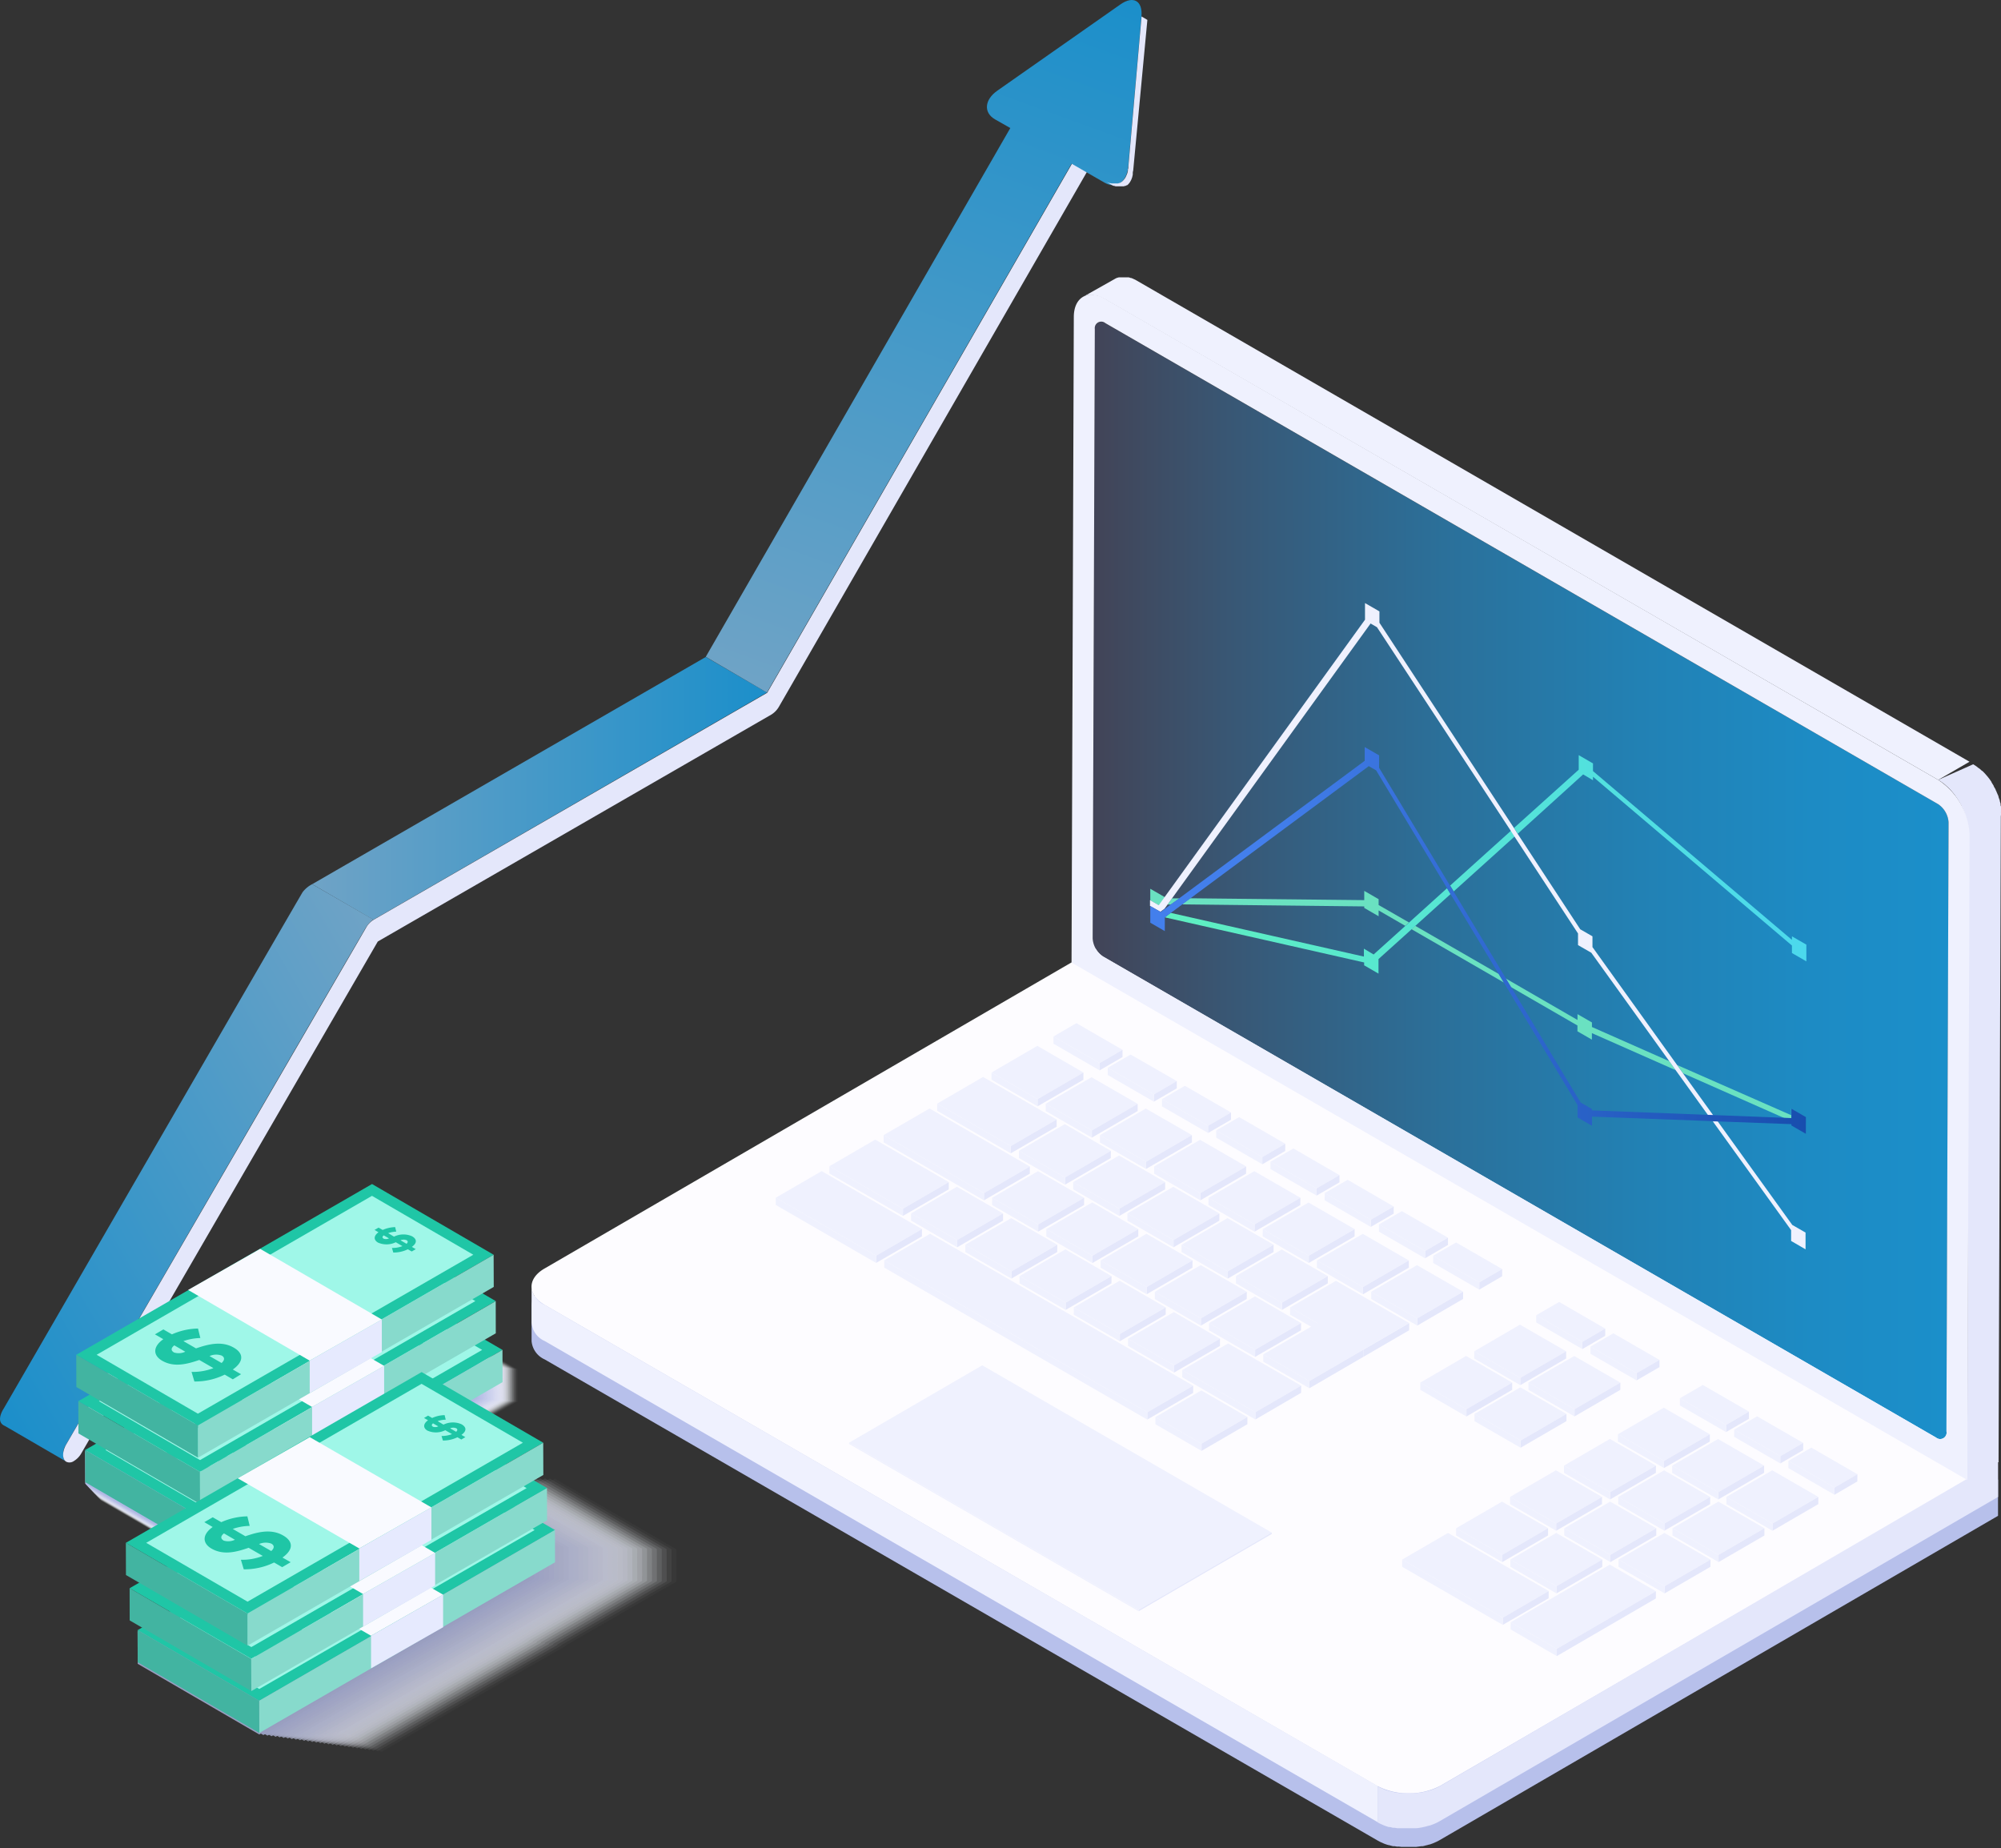 <svg xmlns="http://www.w3.org/2000/svg" xmlns:xlink="http://www.w3.org/1999/xlink" viewBox="0 0 343.79 317.54"><rect x="0" y="0" width="343.79" height="317.54" fill="#333333" stroke="none"/><defs><style>.cls-1{fill:none;}.cls-2{isolation:isolate;}.cls-3{mix-blend-mode:multiply;}.cls-4{fill:#b7c0eb;}.cls-5{fill:#eff1fe;}.cls-6{fill:#fdfcff;}.cls-7{fill:#e4e7fb;}.cls-8{fill:url(#linear-gradient);}.cls-9{fill:#6ae1c1;}.cls-10{fill:url(#linear-gradient-2);}.cls-11{fill:url(#linear-gradient-3);}.cls-12{clip-path:url(#clip-path);}.cls-13{fill:#ccc;}.cls-14{fill:#c7c7c7;}.cls-15{fill:#c2c2c2;}.cls-16{fill:#bdbdbd;}.cls-17{fill:#b8b8b8;}.cls-18{fill:#b3b3b3;}.cls-19{fill:#adadad;}.cls-20{fill:#a8a8a8;}.cls-21{fill:#a3a3a3;}.cls-22{clip-path:url(#clip-path-2);}.cls-23{fill:url(#linear-gradient-4);}.cls-24{fill:url(#linear-gradient-5);}.cls-25{fill:gray;}.cls-26{fill:url(#linear-gradient-6);}.cls-27{fill:#fff;opacity:0;}.cls-28{fill:#fcfdfe;opacity:0.03;}.cls-29{fill:#fafafd;opacity:0.06;}.cls-30{fill:#f7f8fc;opacity:0.1;}.cls-31{fill:#f5f6fc;opacity:0.13;}.cls-32{fill:#f2f4fb;opacity:0.16;}.cls-33{fill:#f0f1fa;opacity:0.19;}.cls-34{fill:#edeff9;opacity:0.23;}.cls-35{fill:#ebedf8;opacity:0.26;}.cls-36{fill:#e8eaf7;opacity:0.29;}.cls-37{fill:#e6e8f6;opacity:0.32;}.cls-38{fill:#e3e6f5;opacity:0.35;}.cls-39{fill:#e1e4f5;opacity:0.39;}.cls-40{fill:#dee1f4;opacity:0.42;}.cls-41{fill:#dcdff3;opacity:0.45;}.cls-42{fill:#d9ddf2;opacity:0.48;}.cls-43{fill:#d7daf1;opacity:0.52;}.cls-44{fill:#d4d8f0;opacity:0.55;}.cls-45{fill:#d2d6ef;opacity:0.58;}.cls-46{fill:#cfd3ee;opacity:0.61;}.cls-47{fill:#cdd1ee;opacity:0.65;}.cls-48{fill:#cacfed;opacity:0.68;}.cls-49{fill:#c8cdec;opacity:0.71;}.cls-50{fill:#c5caeb;opacity:0.74;}.cls-51{fill:#c3c8ea;opacity:0.77;}.cls-52{fill:#c0c6e9;opacity:0.81;}.cls-53{fill:#bec3e8;opacity:0.84;}.cls-54{fill:#bbc1e7;opacity:0.87;}.cls-55{fill:#b9bfe7;opacity:0.9;}.cls-56{fill:#b6bde6;opacity:0.94;}.cls-57{fill:#b4bae5;opacity:0.97;}.cls-58{fill:#b1b8e4;}.cls-59{fill:#1fc6a6;}.cls-60{fill:#9ff7e8;}.cls-61{fill:#87dacc;}.cls-62{fill:#42b4a1;}.cls-63{fill:#f9faff;}.cls-64{fill:#e6eafe;}.cls-65{opacity:0.8;}</style><linearGradient id="linear-gradient" x1="187.73" y1="151.27" x2="334.81" y2="151.27" gradientUnits="userSpaceOnUse"><stop offset="0" stop-color="#424457"/><stop offset="0.17" stop-color="#385876"/><stop offset="0.41" stop-color="#2b709a"/><stop offset="0.64" stop-color="#2281b4"/><stop offset="0.84" stop-color="#1d8bc4"/><stop offset="1" stop-color="#1b8fca"/></linearGradient><linearGradient id="linear-gradient-2" x1="200.13" y1="148.52" x2="310.35" y2="148.52" gradientUnits="userSpaceOnUse"><stop offset="0" stop-color="#5fefc0"/><stop offset="0.13" stop-color="#5cecc6"/><stop offset="1" stop-color="#4cd9ed"/></linearGradient><linearGradient id="linear-gradient-3" x1="197.62" y1="161.58" x2="310.27" y2="161.58" gradientUnits="userSpaceOnUse"><stop offset="0.17" stop-color="#437fec"/><stop offset="0.47" stop-color="#336cd5"/><stop offset="1" stop-color="#184eae"/></linearGradient><clipPath id="clip-path"><path class="cls-1" d="M185.83,26l-10.52-6.11a1.32,1.32,0,0,1,1.31-.13l10.51,6.11A1.32,1.32,0,0,0,185.83,26Z"/></clipPath><clipPath id="clip-path-2"><path class="cls-1" d="M184.52,27.41,174,21.3a3.84,3.84,0,0,1,1.31-1.39L185.83,26A3.76,3.76,0,0,0,184.52,27.41Z"/></clipPath><linearGradient id="linear-gradient-4" x1="53.64" y1="135.45" x2="131.77" y2="135.45" gradientUnits="userSpaceOnUse"><stop offset="0" stop-color="#6fa3c6"/><stop offset="0.99" stop-color="#1c8fca"/><stop offset="1" stop-color="#1b8fca"/></linearGradient><linearGradient id="linear-gradient-5" x1="75.08" y1="176.95" x2="-10.36" y2="226.28" xlink:href="#linear-gradient-4"/><linearGradient id="linear-gradient-6" x1="184.72" y1="-3.65" x2="139.11" y2="121.66" gradientUnits="userSpaceOnUse"><stop offset="0" stop-color="#1b8fca"/><stop offset="0.99" stop-color="#6ea3c6"/><stop offset="1" stop-color="#6fa3c6"/></linearGradient></defs><g class="cls-2"><g id="Layer_2" data-name="Layer 2"><g id="Layer_3" data-name="Layer 3"><path class="cls-4" d="M189.49,165.41,93.54,221.12a3.8,3.8,0,0,0-2.21,3.12h0v0q0,3.09,0,6.18a3.8,3.8,0,0,0,2.24,3.15l143.1,82.66.56.3.18.07.35.16h0a7.69,7.69,0,0,0,.81.27l.07,0,.18.05.49.13.12,0a1.25,1.25,0,0,0,.19,0,3.06,3.06,0,0,0,.4.07.51.51,0,0,0,.17,0l.18,0,.38.05.19,0h.16l.41,0h1.09l.53,0a.68.68,0,0,0,.2,0h0l.89-.12h0l.23,0a4,4,0,0,0,.44-.11l.3-.07.39-.11.08,0,.15-.06c.2-.07.4-.14.58-.22l.22-.1a6,6,0,0,0,.72-.36l95.95-55.73,0-6.21Z"/><path class="cls-5" d="M93.57,224.2a3.82,3.82,0,0,1-2.24-3.15q0,3.1,0,6.21a3.78,3.78,0,0,0,2.24,3.15l143.1,82.66,0-6.21Z"/><path class="cls-6" d="M189.49,162.23l153.92,88.91-96,55.72a11.91,11.91,0,0,1-10.78,0L93.57,224.2c-3-1.72-3-4.53,0-6.25Z"/><path class="cls-7" d="M247.46,306.86c-.23.13-.47.24-.71.36l-.22.09c-.19.08-.39.16-.6.23l-.21.07-.41.12-.29.08-.42.09-.29.06-.87.12a1.23,1.23,0,0,0-.27,0l-.52,0h-1.11l-.38,0-.36,0-.37,0-.35-.05a2.93,2.93,0,0,1-.41-.07l-.31-.06a3.59,3.59,0,0,1-.47-.12l-.27-.07a7,7,0,0,1-.81-.27l-.39-.17-.19-.08a4.77,4.77,0,0,1-.55-.29l0,6.21c.18.11.37.2.56.3l.18.07.35.16h0c.26.11.54.19.81.28l.07,0,.18,0,.49.13a.27.27,0,0,1,.12,0,1.25,1.25,0,0,1,.19,0l.4.07.17,0,.18,0,.38,0,.19,0h.16l.41,0h1.09l.53,0a.68.68,0,0,0,.2,0h0c.3,0,.59-.08.89-.12h0l.23-.05.44-.1a1.71,1.71,0,0,0,.3-.09,2.79,2.79,0,0,0,.39-.1l.08,0,.15-.06c.2-.07.4-.14.58-.22l.22-.09c.25-.12.49-.23.72-.37l95.95-55.72,0-6.21Z"/><g class="cls-2"><polygon class="cls-5" points="192.86 180.38 188.93 182.66 181 178.09 184.94 175.8 192.86 180.38"/><polygon class="cls-7" points="192.86 180.38 192.86 181.62 188.92 183.91 188.93 182.66 192.86 180.38"/><polygon class="cls-5" points="188.93 182.66 188.92 183.91 181 179.33 181 178.09 188.93 182.66"/></g><g class="cls-2"><polygon class="cls-5" points="186.14 184.28 178.27 188.85 170.35 184.28 178.23 179.7 186.14 184.28"/><polygon class="cls-7" points="186.14 184.28 186.14 185.52 178.26 190.09 178.27 188.85 186.14 184.28"/><polygon class="cls-5" points="178.27 188.85 178.26 190.09 170.35 185.52 170.35 184.28 178.27 188.85"/></g><g class="cls-2"><polygon class="cls-5" points="202.18 185.75 198.25 188.04 190.32 183.47 194.25 181.19 202.18 185.75"/><polygon class="cls-7" points="202.18 185.75 202.18 187 198.24 189.29 198.25 188.04 202.18 185.75"/><polygon class="cls-5" points="198.25 188.04 198.24 189.29 190.32 184.71 190.32 183.47 198.25 188.04"/></g><g class="cls-2"><polygon class="cls-5" points="195.46 189.66 187.59 194.24 179.67 189.65 187.54 185.09 195.46 189.66"/><polygon class="cls-7" points="195.46 189.66 195.46 190.9 187.59 195.47 187.59 194.24 195.46 189.66"/><polygon class="cls-5" points="187.59 194.24 187.59 195.47 179.66 190.9 179.67 189.65 187.59 194.24"/></g><g class="cls-2"><polygon class="cls-5" points="211.5 191.14 207.56 193.43 199.64 188.86 203.57 186.56 211.5 191.14"/><polygon class="cls-7" points="211.5 191.14 211.5 192.39 207.56 194.67 207.56 193.43 211.5 191.14"/><polygon class="cls-5" points="207.56 193.43 207.56 194.67 199.64 190.1 199.64 188.86 207.56 193.43"/></g><g class="cls-2"><polygon class="cls-5" points="204.78 195.03 196.91 199.61 188.98 195.04 196.86 190.47 204.78 195.03"/><polygon class="cls-7" points="204.78 195.03 204.78 196.29 196.9 200.85 196.91 199.61 204.78 195.03"/><polygon class="cls-5" points="196.91 199.61 196.9 200.85 188.98 196.29 188.98 195.04 196.91 199.61"/></g><g class="cls-2"><polygon class="cls-5" points="220.82 196.52 216.88 198.81 208.96 194.23 212.89 191.94 220.82 196.52"/><polygon class="cls-7" points="220.82 196.52 220.81 197.76 216.88 200.05 216.88 198.81 220.82 196.52"/><polygon class="cls-5" points="216.88 198.81 216.88 200.05 208.95 195.47 208.96 194.23 216.88 198.81"/></g><g class="cls-2"><polygon class="cls-5" points="214.1 200.42 206.23 205 198.3 200.42 206.18 195.84 214.1 200.42"/><polygon class="cls-7" points="214.1 200.42 214.09 201.66 206.23 206.24 206.23 205 214.1 200.42"/><polygon class="cls-5" points="206.23 205 206.23 206.24 198.3 201.66 198.3 200.42 206.23 205"/></g><g class="cls-2"><polygon class="cls-5" points="230.13 201.91 226.2 204.19 218.28 199.61 222.22 197.33 230.13 201.91"/><polygon class="cls-7" points="230.13 201.91 230.13 203.15 226.2 205.43 226.2 204.19 230.13 201.91"/><polygon class="cls-5" points="226.2 204.19 226.2 205.43 218.28 200.87 218.28 199.61 226.2 204.19"/></g><g class="cls-2"><polygon class="cls-5" points="223.42 205.8 215.55 210.38 207.63 205.81 215.5 201.23 223.42 205.8"/><polygon class="cls-7" points="223.42 205.8 223.41 207.05 215.53 211.63 215.55 210.38 223.42 205.8"/><polygon class="cls-5" points="215.55 210.38 215.53 211.63 207.62 207.04 207.63 205.81 215.55 210.38"/></g><g class="cls-2"><polygon class="cls-5" points="239.45 207.3 235.52 209.57 227.6 205 231.53 202.71 239.45 207.3"/><polygon class="cls-7" points="239.45 207.3 239.45 208.53 235.51 210.81 235.52 209.57 239.45 207.3"/><polygon class="cls-5" points="235.52 209.57 235.51 210.81 227.59 206.23 227.6 205 235.52 209.57"/></g><g class="cls-2"><polygon class="cls-5" points="232.74 211.19 224.86 215.76 216.95 211.19 224.81 206.62 232.74 211.19"/><polygon class="cls-7" points="232.74 211.19 232.73 212.44 224.86 217 224.86 215.76 232.74 211.19"/><polygon class="cls-5" points="224.86 215.76 224.86 217 216.94 212.44 216.95 211.19 224.86 215.76"/></g><g class="cls-2"><polygon class="cls-5" points="248.77 212.66 244.84 214.95 236.92 210.38 240.85 208.1 248.77 212.66"/><polygon class="cls-7" points="248.77 212.66 248.77 213.91 244.83 216.2 244.84 214.95 248.77 212.66"/><polygon class="cls-5" points="244.84 214.95 244.83 216.2 236.91 211.62 236.92 210.38 244.84 214.95"/></g><g class="cls-2"><polygon class="cls-5" points="242.05 216.57 234.18 221.14 226.26 216.57 234.14 212 242.05 216.57"/><polygon class="cls-7" points="242.05 216.57 242.05 217.81 234.18 222.38 234.18 221.14 242.05 216.57"/><polygon class="cls-5" points="234.18 221.14 234.18 222.38 226.25 217.81 226.26 216.57 234.18 221.14"/></g><g class="cls-2"><polygon class="cls-5" points="181.54 192.35 173.66 196.92 161.02 189.62 168.9 185.04 181.54 192.35"/><polygon class="cls-7" points="181.54 192.35 181.54 193.59 173.66 198.16 173.66 196.92 181.54 192.35"/><polygon class="cls-5" points="173.66 196.92 173.66 198.16 161.02 190.86 161.02 189.62 173.66 196.92"/></g><g class="cls-2"><polygon class="cls-5" points="190.86 197.74 182.98 202.31 175.06 197.73 182.94 193.15 190.86 197.74"/><polygon class="cls-7" points="190.86 197.74 190.85 198.97 182.98 203.55 182.98 202.31 190.86 197.74"/><polygon class="cls-5" points="182.98 202.31 182.98 203.55 175.06 198.97 175.06 197.73 182.98 202.31"/></g><g class="cls-2"><polygon class="cls-5" points="200.18 203.11 192.31 207.68 184.38 203.11 192.26 198.54 200.18 203.11"/><polygon class="cls-7" points="200.18 203.11 200.18 204.35 192.3 208.93 192.31 207.68 200.18 203.11"/><polygon class="cls-5" points="192.31 207.68 192.3 208.93 184.38 204.35 184.38 203.11 192.31 207.68"/></g><g class="cls-2"><polygon class="cls-5" points="209.5 208.49 201.62 213.06 193.7 208.49 201.57 203.92 209.5 208.49"/><polygon class="cls-7" points="209.5 208.49 209.49 209.74 201.62 214.31 201.62 213.06 209.5 208.49"/><polygon class="cls-5" points="201.62 213.06 201.62 214.31 193.7 209.73 193.7 208.49 201.62 213.06"/></g><g class="cls-2"><polygon class="cls-5" points="218.82 213.87 210.94 218.45 203.01 213.87 210.89 209.3 218.82 213.87"/><polygon class="cls-7" points="218.82 213.87 218.81 215.12 210.94 219.69 210.94 218.45 218.82 213.87"/><polygon class="cls-5" points="210.94 218.45 210.94 219.69 203.01 215.12 203.01 213.87 210.94 218.45"/></g><g class="cls-2"><polygon class="cls-5" points="228.13 219.26 220.25 223.83 212.34 219.25 220.21 214.69 228.13 219.26"/><polygon class="cls-7" points="228.13 219.26 228.13 220.5 220.25 225.07 220.25 223.83 228.13 219.26"/><polygon class="cls-5" points="220.25 223.83 220.25 225.07 212.34 220.5 212.34 219.25 220.25 223.83"/></g><g class="cls-2"><polygon class="cls-5" points="176.93 200.43 169.06 205 151.82 195.03 159.7 190.46 176.93 200.43"/><polygon class="cls-7" points="176.93 200.43 176.93 201.66 169.05 206.24 169.06 205 176.93 200.43"/><polygon class="cls-5" points="169.06 205 169.05 206.24 151.81 196.28 151.82 195.03 169.06 205"/></g><g class="cls-2"><polygon class="cls-5" points="163.01 203.11 155.14 207.68 142.5 200.38 150.37 195.81 163.01 203.11"/><polygon class="cls-7" points="163.01 203.11 163.01 204.35 155.13 208.92 155.14 207.68 163.01 203.11"/><polygon class="cls-5" points="155.14 207.68 155.13 208.92 142.49 201.63 142.5 200.38 155.14 207.68"/></g><g class="cls-2"><polygon class="cls-5" points="186.26 205.8 178.38 210.38 170.46 205.8 178.34 201.23 186.26 205.8"/><polygon class="cls-7" points="186.26 205.8 186.25 207.05 178.37 211.62 178.38 210.38 186.26 205.8"/><polygon class="cls-5" points="178.38 210.38 178.37 211.62 170.45 207.05 170.46 205.8 178.38 210.38"/></g><g class="cls-2"><polygon class="cls-5" points="172.33 208.49 164.46 213.06 156.53 208.49 164.4 203.91 172.33 208.49"/><polygon class="cls-7" points="172.33 208.49 172.33 209.73 164.45 214.31 164.46 213.06 172.33 208.49"/><polygon class="cls-5" points="164.46 213.06 164.45 214.31 156.53 209.72 156.53 208.49 164.46 213.06"/></g><g class="cls-2"><polygon class="cls-5" points="195.57 211.19 187.69 215.76 179.77 211.19 187.65 206.6 195.57 211.19"/><polygon class="cls-7" points="195.57 211.19 195.57 212.43 187.69 217.01 187.69 215.76 195.57 211.19"/><polygon class="cls-5" points="187.69 215.76 187.69 217.01 179.77 212.43 179.77 211.19 187.69 215.76"/></g><g class="cls-2"><polygon class="cls-5" points="181.65 213.87 173.78 218.45 165.85 213.87 173.73 209.3 181.65 213.87"/><polygon class="cls-7" points="181.65 213.87 181.64 215.12 173.76 219.69 173.78 218.45 181.65 213.87"/><polygon class="cls-5" points="173.78 218.45 173.76 219.69 165.85 215.12 165.85 213.87 173.78 218.45"/></g><g class="cls-2"><polygon class="cls-5" points="204.89 216.56 197.01 221.14 189.09 216.57 196.97 211.99 204.89 216.56"/><polygon class="cls-7" points="204.89 216.56 204.88 217.81 197.01 222.38 197.01 221.14 204.89 216.56"/><polygon class="cls-5" points="197.01 221.14 197.01 222.38 189.09 217.81 189.09 216.57 197.01 221.14"/></g><g class="cls-2"><polygon class="cls-5" points="190.97 219.26 183.09 223.83 175.17 219.25 183.04 214.67 190.97 219.26"/><polygon class="cls-7" points="190.97 219.26 190.96 220.5 183.09 225.07 183.09 223.83 190.97 219.26"/><polygon class="cls-5" points="183.09 223.83 183.09 225.07 175.17 220.5 175.17 219.25 183.09 223.83"/></g><g class="cls-2"><polygon class="cls-5" points="214.21 221.95 206.33 226.52 198.41 221.96 206.29 217.37 214.21 221.95"/><polygon class="cls-7" points="214.21 221.95 214.2 223.19 206.32 227.77 206.33 226.52 214.21 221.95"/><polygon class="cls-5" points="206.33 226.52 206.32 227.77 198.41 223.2 198.41 221.96 206.33 226.52"/></g><g class="cls-2"><polygon class="cls-5" points="200.28 224.64 192.4 229.21 184.49 224.64 192.36 220.06 200.28 224.64"/><polygon class="cls-7" points="200.28 224.64 200.28 225.87 192.4 230.45 192.4 229.21 200.28 224.64"/><polygon class="cls-5" points="192.4 229.21 192.4 230.45 184.48 225.88 184.49 224.64 192.4 229.21"/></g><g class="cls-2"><polygon class="cls-5" points="258.09 218.05 254.16 220.33 246.24 215.76 250.17 213.48 258.09 218.05"/><polygon class="cls-7" points="258.09 218.05 258.08 219.29 254.15 221.58 254.16 220.33 258.09 218.05"/><polygon class="cls-5" points="254.16 220.33 254.15 221.58 246.23 217 246.24 215.76 254.16 220.33"/></g><g class="cls-2"><polygon class="cls-5" points="251.38 221.94 243.5 226.52 235.58 221.95 243.45 217.38 251.38 221.94"/><polygon class="cls-7" points="251.38 221.94 251.37 223.19 243.49 227.77 243.5 226.52 251.38 221.94"/><polygon class="cls-5" points="243.5 226.52 243.49 227.77 235.58 223.19 235.58 221.95 243.5 226.52"/></g><g class="cls-2"><polygon class="cls-5" points="226.32 227.33 226.31 228.57 221.65 225.88 221.66 224.64 226.32 227.33"/><polygon class="cls-7" points="242.11 227.33 242.1 228.57 234.23 233.14 234.24 231.9 242.11 227.33"/><polygon class="cls-5" points="215.65 231.91 215.64 233.14 207.72 228.57 207.73 227.33 215.65 231.91"/><polygon class="cls-5" points="223.53 227.33 215.65 231.91 207.73 227.33 215.61 222.75 223.53 227.33"/><polygon class="cls-7" points="223.53 227.33 223.52 228.57 215.64 233.14 215.65 231.91 223.53 227.33"/><polygon class="cls-5" points="242.11 227.33 234.24 231.9 224.97 237.29 217.04 232.71 226.32 227.33 221.66 224.64 229.53 220.07 234.19 222.76 238.15 225.05 242.11 227.33"/><polygon class="cls-7" points="234.24 231.9 234.23 233.14 224.96 238.53 224.97 237.29 234.24 231.9"/><polygon class="cls-5" points="224.97 237.29 224.96 238.53 217.04 233.96 217.04 232.71 224.97 237.29"/></g><g class="cls-2"><polygon class="cls-5" points="209.6 230.02 201.73 234.59 193.81 230.02 201.68 225.44 209.6 230.02"/><polygon class="cls-7" points="209.6 230.02 209.6 231.26 201.73 235.83 201.73 234.59 209.6 230.02"/><polygon class="cls-5" points="201.73 234.59 201.73 235.83 193.81 231.26 193.81 230.02 201.73 234.59"/></g><g class="cls-2"><polygon class="cls-5" points="223.55 238.08 215.68 242.65 203.12 235.4 211 230.83 223.55 238.08"/><polygon class="cls-7" points="223.55 238.08 223.54 239.32 215.68 243.9 215.68 242.65 223.55 238.08"/><polygon class="cls-5" points="215.68 242.65 215.68 243.9 203.12 236.64 203.12 235.4 215.68 242.65"/></g><g class="cls-2"><polygon class="cls-5" points="158.4 211.18 150.53 215.75 133.29 205.79 141.17 201.22 158.4 211.18"/><polygon class="cls-7" points="158.4 211.18 158.4 212.43 150.52 217 150.53 215.75 158.4 211.18"/><polygon class="cls-5" points="150.53 215.75 150.52 217 133.29 207.04 133.29 205.79 150.53 215.75"/></g><g class="cls-2"><polygon class="cls-5" points="205 238.09 197.12 242.66 151.92 216.56 159.8 211.99 205 238.09"/><polygon class="cls-7" points="205 238.09 204.99 239.33 197.11 243.91 197.12 242.66 205 238.09"/><polygon class="cls-5" points="197.12 242.66 197.11 243.91 151.92 217.8 151.92 216.56 197.12 242.66"/></g><g class="cls-2"><polygon class="cls-5" points="214.31 243.47 206.43 248.05 198.51 243.48 206.4 238.9 214.31 243.47"/><polygon class="cls-7" points="214.31 243.47 214.31 244.71 206.43 249.29 206.43 248.05 214.31 243.47"/><polygon class="cls-5" points="206.43 248.05 206.43 249.29 198.51 244.71 198.51 243.48 206.43 248.05"/></g><g class="cls-2"><polygon class="cls-5" points="275.79 228.28 271.86 230.56 263.94 225.98 267.88 223.7 275.79 228.28"/><polygon class="cls-7" points="275.79 228.28 275.79 229.52 271.86 231.8 271.86 230.56 275.79 228.28"/><polygon class="cls-5" points="271.86 230.56 271.86 231.8 263.94 227.23 263.94 225.98 271.86 230.56"/></g><g class="cls-2"><polygon class="cls-5" points="269.08 232.18 261.2 236.75 253.29 232.18 261.15 227.6 269.08 232.18"/><polygon class="cls-7" points="269.08 232.18 269.07 233.42 261.2 238 261.2 236.75 269.08 232.18"/><polygon class="cls-5" points="261.2 236.75 261.2 238 253.28 233.42 253.29 232.18 261.2 236.75"/></g><g class="cls-2"><polygon class="cls-5" points="285.11 233.66 281.18 235.94 273.26 231.37 277.19 229.09 285.11 233.66"/><polygon class="cls-7" points="285.11 233.66 285.11 234.9 281.17 237.18 281.18 235.94 285.11 233.66"/><polygon class="cls-5" points="281.18 235.94 281.17 237.18 273.25 232.61 273.26 231.37 281.18 235.94"/></g><g class="cls-2"><polygon class="cls-5" points="278.39 237.56 270.52 242.13 262.6 237.55 270.47 232.99 278.39 237.56"/><polygon class="cls-7" points="278.39 237.56 278.39 238.8 270.51 243.37 270.52 242.13 278.39 237.56"/><polygon class="cls-5" points="270.52 242.13 270.51 243.37 262.6 238.8 262.6 237.55 270.52 242.13"/></g><g class="cls-2"><polygon class="cls-5" points="259.81 237.56 251.94 242.13 244.02 237.56 251.89 232.98 259.81 237.56"/><polygon class="cls-7" points="259.81 237.56 259.81 238.8 251.94 243.38 251.94 242.13 259.81 237.56"/><polygon class="cls-5" points="251.94 242.13 251.94 243.38 244.02 238.8 244.02 237.56 251.94 242.13"/></g><g class="cls-2"><polygon class="cls-5" points="269.13 242.94 261.26 247.51 253.33 242.94 261.21 238.37 269.13 242.94"/><polygon class="cls-7" points="269.13 242.94 269.13 244.18 261.25 248.75 261.26 247.51 269.13 242.94"/><polygon class="cls-5" points="261.26 247.51 261.25 248.75 253.33 244.18 253.33 242.94 261.26 247.51"/></g><g class="cls-2"><polygon class="cls-5" points="300.48 242.54 296.55 244.83 288.63 240.24 292.56 237.97 300.48 242.54"/><polygon class="cls-7" points="300.48 242.54 300.48 243.78 296.55 246.06 296.55 244.83 300.48 242.54"/><polygon class="cls-5" points="296.55 244.83 296.55 246.06 288.63 241.49 288.63 240.24 296.55 244.83"/></g><g class="cls-2"><polygon class="cls-5" points="293.77 246.44 285.9 251.01 277.98 246.43 285.85 241.87 293.77 246.44"/><polygon class="cls-7" points="293.77 246.44 293.76 247.69 285.89 252.24 285.9 251.01 293.77 246.44"/><polygon class="cls-5" points="285.9 251.01 285.89 252.24 277.97 247.68 277.98 246.43 285.9 251.01"/></g><g class="cls-2"><polygon class="cls-5" points="309.81 247.92 305.87 250.2 297.95 245.63 301.88 243.35 309.81 247.92"/><polygon class="cls-7" points="309.81 247.92 309.8 249.16 305.87 251.45 305.87 250.2 309.81 247.92"/><polygon class="cls-5" points="305.87 250.2 305.87 251.45 297.94 246.87 297.95 245.63 305.87 250.2"/></g><g class="cls-2"><polygon class="cls-5" points="303.09 251.82 295.21 256.39 287.3 251.82 295.17 247.25 303.09 251.82"/><polygon class="cls-7" points="303.09 251.82 303.09 253.06 295.21 257.64 295.21 256.39 303.09 251.82"/><polygon class="cls-5" points="295.21 256.39 295.21 257.64 287.29 253.07 287.3 251.82 295.21 256.39"/></g><g class="cls-2"><polygon class="cls-5" points="319.12 253.3 315.19 255.59 307.27 251.01 311.2 248.73 319.12 253.3"/><polygon class="cls-7" points="319.12 253.3 319.11 254.54 315.18 256.83 315.19 255.59 319.12 253.3"/><polygon class="cls-5" points="315.19 255.59 315.18 256.83 307.26 252.25 307.27 251.01 315.19 255.59"/></g><g class="cls-2"><polygon class="cls-5" points="312.4 257.2 304.53 261.78 296.61 257.2 304.49 252.63 312.4 257.2"/><polygon class="cls-7" points="312.4 257.2 312.4 258.44 304.52 263.02 304.53 261.78 312.4 257.2"/><polygon class="cls-5" points="304.53 261.78 304.52 263.02 296.61 258.44 296.61 257.2 304.53 261.78"/></g><g class="cls-2"><polygon class="cls-5" points="284.51 251.82 276.63 256.39 268.71 251.82 276.59 247.24 284.51 251.82"/><polygon class="cls-7" points="284.51 251.82 284.5 253.06 276.62 257.64 276.63 256.39 284.51 251.82"/><polygon class="cls-5" points="276.63 256.39 276.62 257.64 268.71 253.07 268.71 251.82 276.63 256.39"/></g><g class="cls-2"><polygon class="cls-5" points="293.82 257.2 285.95 261.78 278.03 257.2 285.91 252.63 293.82 257.2"/><polygon class="cls-7" points="293.82 257.2 293.82 258.44 285.95 263.01 285.95 261.78 293.82 257.2"/><polygon class="cls-5" points="285.95 261.78 285.95 263.01 278.03 258.44 278.03 257.2 285.95 261.78"/></g><g class="cls-2"><polygon class="cls-5" points="303.14 262.58 295.26 267.16 287.35 262.58 295.23 258.01 303.14 262.58"/><polygon class="cls-7" points="303.14 262.58 303.14 263.83 295.26 268.4 295.26 267.16 303.14 262.58"/><polygon class="cls-5" points="295.26 267.16 295.26 268.4 287.35 263.82 287.35 262.58 295.26 267.16"/></g><g class="cls-2"><polygon class="cls-5" points="275.24 257.2 267.36 261.77 259.44 257.2 267.32 252.63 275.24 257.2"/><polygon class="cls-7" points="275.24 257.2 275.24 258.44 267.36 263.01 267.36 261.77 275.24 257.2"/><polygon class="cls-5" points="267.36 261.77 267.36 263.01 259.44 258.44 259.44 257.2 267.36 261.77"/></g><g class="cls-2"><polygon class="cls-5" points="284.56 262.58 276.68 267.15 268.76 262.58 276.64 258.01 284.56 262.58"/><polygon class="cls-7" points="284.56 262.58 284.56 263.82 276.68 268.4 276.68 267.15 284.56 262.58"/><polygon class="cls-5" points="276.68 267.15 276.68 268.4 268.76 263.82 268.76 262.58 276.68 267.15"/></g><g class="cls-2"><polygon class="cls-5" points="293.88 267.97 286 272.54 278.08 267.96 285.96 263.39 293.88 267.97"/><polygon class="cls-7" points="293.88 267.97 293.87 269.21 285.99 273.78 286 272.54 293.88 267.97"/><polygon class="cls-5" points="286 272.54 285.99 273.78 278.07 269.21 278.08 267.96 286 272.54"/></g><g class="cls-2"><polygon class="cls-5" points="265.97 262.57 258.1 267.15 250.18 262.58 258.06 258.01 265.97 262.57"/><polygon class="cls-7" points="265.97 262.57 265.97 263.82 258.1 268.4 258.1 267.15 265.97 262.57"/><polygon class="cls-5" points="258.1 267.15 258.1 268.4 250.17 263.82 250.18 262.58 258.1 267.15"/></g><g class="cls-2"><polygon class="cls-5" points="275.29 267.96 267.42 272.54 259.5 267.96 267.37 263.39 275.29 267.96"/><polygon class="cls-7" points="275.29 267.96 275.29 269.21 267.41 273.78 267.42 272.54 275.29 267.96"/><polygon class="cls-5" points="267.42 272.54 267.41 273.78 259.5 269.2 259.5 267.96 267.42 272.54"/></g><g class="cls-2"><polygon class="cls-5" points="266.08 273.37 258.2 277.95 240.91 267.96 248.79 263.39 266.08 273.37"/><polygon class="cls-7" points="266.08 273.37 266.07 274.61 258.19 279.19 258.2 277.95 266.08 273.37"/><polygon class="cls-5" points="258.2 277.95 258.19 279.19 240.91 269.21 240.91 267.96 258.2 277.95"/></g><g class="cls-2"><polygon class="cls-5" points="284.5 273.41 267.47 283.3 259.55 278.73 276.58 268.84 284.5 273.41"/><polygon class="cls-7" points="284.5 273.41 284.49 274.65 267.47 284.55 267.47 283.3 284.5 273.41"/><polygon class="cls-5" points="267.47 283.3 267.47 284.55 259.54 279.97 259.55 278.73 267.47 283.3"/></g><g class="cls-2"><polygon class="cls-5" points="218.5 263.33 195.63 276.61 145.88 247.88 168.76 234.59 218.5 263.33"/><polygon class="cls-7" points="218.5 263.33 218.5 263.56 195.63 276.84 195.63 276.61 218.5 263.33"/><polygon class="cls-5" points="195.63 276.61 195.63 276.84 145.88 248.1 145.88 247.88 195.63 276.61"/></g><path class="cls-5" d="M195.3,48.21l-.17-.1-.22-.11-.14-.06,0,0a0,0,0,0,0,0,0l-.21-.1-.22-.08h-.06a.6.6,0,0,1-.16-.05l-.21-.06-.12,0h-.1l-.24,0-.15,0h-.63l-.32,0h0l-.1,0-.27.07,0,0a1.81,1.81,0,0,0-.4.18h0L186.08,51a2.22,2.22,0,0,1,.41-.2c.1,0,.22-.06.32-.09s.05,0,.08,0a2.71,2.71,0,0,1,.4,0,.15.15,0,0,1,.09,0,2.82,2.82,0,0,1,.41,0h0l.47.07h0c.16,0,.32.08.49.14h0c.17.06.35.13.52.21a0,0,0,0,1,0,0,4.64,4.64,0,0,1,.55.26L333,134l5.38-3.12Z"/><path class="cls-8" d="M333,138.17a4.08,4.08,0,0,1,1.79,3.12L334.44,246a1.11,1.11,0,0,1-1.81,1L189.52,164.37a4,4,0,0,1-1.79-3.12l.37-104.7a1.11,1.11,0,0,1,1.81-1Z"/><path class="cls-7" d="M343.79,140c0-.09,0-.17,0-.26a.53.53,0,0,1,0-.13v-.05a.25.25,0,0,1,0-.08l0-.26c0-.09,0-.18,0-.28h0c0-.08,0-.16,0-.25h0c0-.09,0-.18-.07-.28a.43.43,0,0,0,0-.11.13.13,0,0,1,0-.06l0-.11a1.47,1.47,0,0,0-.08-.28l-.06-.23v-.06c0-.09-.07-.19-.1-.29s-.06-.18-.1-.27a.14.14,0,0,0,0-.06v0l-.06-.19c0-.08-.07-.17-.11-.26s-.06-.14-.08-.2l0,0v0l-.12-.26c0-.1-.09-.19-.14-.29s0,0,0-.05a.14.14,0,0,1,0,0c0-.07-.07-.15-.11-.22s-.12-.19-.17-.29l-.07-.14,0-.05c-.05-.09-.11-.17-.16-.25l-.21-.35a.11.11,0,0,1,0-.05l-.31-.45,0,0h0l-.24-.31a2.54,2.54,0,0,0-.2-.24v0h0a2.2,2.2,0,0,0-.2-.23,2.57,2.57,0,0,0-.21-.24s0,0,0,0h0l-.18-.19-.22-.22-.06,0a.19.19,0,0,0-.07-.06s-.07-.08-.11-.11l-.24-.21a.26.26,0,0,1-.09-.09l-.06,0-.09-.07-.23-.19-.17-.12,0,0,0,0-.23-.15-.23-.14,0,0L333,134c.18.11.36.21.55.35h0l.5.37a.15.15,0,0,0,.06.05l.46.41,0,0c.16.14.31.29.46.45l0,0c.17.18.32.35.47.53h0c.15.18.3.36.43.55l0,0,.35.51c.08.12.16.24.23.37l.17.27.08.15.28.5s0,.05,0,.06c.1.2.2.42.29.62,0,0,0,0,0,.05.09.2.17.4.25.61l0,.05c.08.22.15.43.21.64v0c.07.22.12.43.18.64v.06c.05.21.1.43.13.63v0a4.34,4.34,0,0,1,.07.63,0,0,0,0,1,0,0c0,.23,0,.44,0,.64L338,254.29l5.37-3.12.39-110.92Z"/><path class="cls-5" d="M333,134a11.93,11.93,0,0,1,5.39,9.34L338,254.29,184.1,165.39l.39-110.92c0-3.42,2.46-4.82,5.43-3.1Zm1.41,112,.37-104.71a4.08,4.08,0,0,0-1.79-3.12L189.91,55.52a1.11,1.11,0,0,0-1.81,1l-.37,104.7a4,4,0,0,0,1.79,3.12L332.63,247a1.11,1.11,0,0,0,1.81-1Z"/><g class="cls-2"><path class="cls-9" d="M200.13,156.06l0,0,0,0v-.06Zm0-1.91-2.5-1.44v2l1.51.87,1-1.39Zm2.43.21h-1.2l-.77,1.06h.55l1.42-1Zm54.95,13-14.37-8.29-.64.58,15.88,9.17-.87-1.46Zm-20.64-12.86-2.48-1.43v1.59l-29.91-.32-1.41,1.05,31.32.35V156l2.47,1.43v-1l4.58,2.65.64-.58-5.22-3v-.94Zm50,27.87-13.36-5.91v-.78l-2.48-1.43v1l-12.37-7.15.87,1.46,11.49,6.64v1l2.48,1.43v-1.12l14.38,6.36-1-1.41Zm20.87,8.1v1.14L288.16,183l1,1.41,17.38,7.69,1.22.05v-1.6Z"/><path class="cls-10" d="M248.62,152.61l-6.52,5.89-.64.58L236,164l-1.67-1v1.36l-33.2-7.51-1,.77,34.24,7.75v.49l2.47,1.43v-2.5l5.66-5.1.64-.58,6.08-5.49-.61-1Zm11-9.89-10.47,9.44.61,1,10.5-9.47-.64-1Zm14.1-11.53-2.48-1.44v2.5l-11.11,10,.63,1L272,133.06l1.69,1v-.6l34.18,29v1.29l2.48,1.43v-2.87l-2.48-1.43v.61l-34.18-29v-1.27Z"/><path class="cls-5" d="M295.15,192.68l-.87,0,13.45,18.68v1.86l2.48,1.44v-2.88l-2.28-1.31-12.78-17.75ZM237,105.05l-2.48-1.43v2.86l0,0-34.43,47.66-1,1.39-1.51-.87v1l1.79,1,.71-.53v0l0,0,0,0,.47-.65.77-1.06,34.16-47.29,1.1.64,23,35,.64,1,10.9,16.62v2l2.28,1.31,13.52,18.8,1,1.41,5.57,7.74.87,0-5.2-7.22-1-1.41L273.6,162.73v-1.85l-2.1-1.21-10.78-16.44-.63-1L237,107v-2Z"/><polygon class="cls-11" points="236.95 129.79 234.47 128.36 234.47 130.72 202.57 154.37 201.15 155.41 200.13 156.17 199.42 156.7 197.63 155.67 197.63 157.55 197.63 158.54 200.12 159.98 200.13 157.62 201.17 156.85 203.08 155.43 204.49 154.38 235.17 131.64 236.43 132.36 248.62 152.61 249.22 153.62 257.52 167.4 258.39 168.86 271.04 189.88 271.04 192 273.52 193.43 273.52 191.86 294.28 192.64 295.15 192.68 307.78 193.15 307.78 193.38 310.26 194.81 310.27 191.94 307.79 190.51 307.78 192.11 306.56 192.06 294.38 191.59 293.51 191.56 273.52 190.79 273.53 190.57 271.56 189.43 259.6 169.55 258.72 168.09 249.73 153.16 249.12 152.16 236.94 131.92 236.95 129.79 236.95 129.79"/></g><g class="cls-2"><g class="cls-12"><g class="cls-2"><path class="cls-13" d="M185.83,26l-10.52-6.11.26-.13,10.52,6.11-.26.13Z"/><path class="cls-14" d="M186.09,25.89l-10.52-6.11.22-.07,10.51,6.11-.21.07Z"/><path class="cls-15" d="M186.3,25.82l-10.51-6.11.16,0,10.52,6.11-.17,0Z"/><path class="cls-16" d="M186.47,25.78,176,19.67h.14l10.51,6.11Z"/><path class="cls-17" d="M186.6,25.77l-10.51-6.11h.12l10.52,6.11Z"/><path class="cls-18" d="M186.73,25.77l-10.52-6.11h.11l10.52,6.11Z"/><path class="cls-19" d="M186.84,25.78l-10.52-6.11.1,0,10.52,6.11-.1,0Z"/><path class="cls-20" d="M186.94,25.81,176.42,19.7l.1,0L187,25.84l-.1,0Z"/><path class="cls-21" d="M187,25.84l-10.52-6.11.1.05,10.51,6.11-.09-.05Z"/></g></g></g><g class="cls-2"><g class="cls-22"><g class="cls-2"><path class="cls-19" d="M184.52,27.41,174,21.3l0,0,10.51,6.11s0,0,0,0Z"/><path class="cls-18" d="M184.53,27.38,174,21.27l.09-.16,10.52,6.11a1.4,1.4,0,0,1-.1.16Z"/><path class="cls-17" d="M184.63,27.22l-10.52-6.11.11-.16,10.52,6.11-.11.16Z"/><path class="cls-16" d="M184.74,27.06,174.22,21l.12-.16,10.52,6.11-.12.16Z"/><path class="cls-15" d="M184.86,26.9l-10.52-6.11c0-.06.1-.13.15-.18L185,26.72l-.15.18Z"/><path class="cls-14" d="M185,26.72l-10.52-6.11.2-.22,10.52,6.12a1.34,1.34,0,0,0-.2.21Z"/><path class="cls-13" d="M185.21,26.51l-10.52-6.12a3.34,3.34,0,0,1,.62-.48L185.83,26a3.41,3.41,0,0,0-.62.49Z"/></g></g></g><polygon class="cls-23" points="64.15 158.03 53.64 151.92 121.26 112.88 131.77 118.99 64.15 158.03"/><path class="cls-24" d="M53.64,151.92A4.83,4.83,0,0,0,52,153.28C51.49,154.07.65,242,.65,242s-1.56,2.28.18,3l10.52,6.11a1,1,0,0,1-.26-.23l-.06-.1a.91.91,0,0,1-.11-.22c0-.05,0-.1-.05-.14a2.19,2.19,0,0,1,0-.27.78.78,0,0,1,0-.16c0-.1,0-.21,0-.32s0-.1,0-.16a.13.13,0,0,1,0-.06,2.88,2.88,0,0,1,.09-.4,0,0,0,0,1,0,0,2.69,2.69,0,0,1,.16-.45h0c.07-.15,51.08-88.18,51.67-89.1A4.62,4.62,0,0,1,64.15,158Z"/><path class="cls-7" d="M185.83,26a1.32,1.32,0,0,1,1.3-.13c.73.41.74,1.76,0,3l-53.28,92.52a3.88,3.88,0,0,1-1.31,1.38l-67.63,39L14,249.66a3.67,3.67,0,0,1-1.3,1.37,1.29,1.29,0,0,1-1.31.13c-.73-.42-.72-1.77,0-3l51.5-88.75a3.74,3.74,0,0,1,1.3-1.37l67.62-39,52.75-91.58A3.76,3.76,0,0,1,185.83,26Z"/><polygon class="cls-25" points="189.77 31.38 190.79 31.96 171.98 21.1 170.96 20.51 189.77 31.38"/><path class="cls-26" d="M195.23.2c-.65-.38-1.62-.22-2.72.55L171.35,15.58c-2.22,1.56-2.4,3.78-.39,4.93L173.58,22l-52.32,90.85L131.77,119l52.34-90.88,5.66,3.26c2,1.16,3.84-.1,4.08-2.8l2.26-25.74C196.23,1.48,195.88.57,195.23.2Z"/><path class="cls-7" d="M197.13,3.42l-1-.59-2.26,25.74c0,.18,0,.35-.07.52s0,.13,0,.19a2.68,2.68,0,0,1-.07.27c0,.13-.07.26-.11.38a0,0,0,0,0,0,0l-.15.35s0,0,0,0a3.24,3.24,0,0,1-.17.32v0l-.21.28,0,0a2.39,2.39,0,0,1-.22.23l0,0a1.3,1.3,0,0,1-.23.18l0,0-.26.15-.09,0-.2.08-.11,0-.19,0-.13,0h-.32l-.21,0h-.13l-.22-.05-.12,0-.24-.08-.11-.05a3,3,0,0,1-.36-.18l1,.59a3,3,0,0,0,.36.18l.11,0,.24.08.13,0,.21,0,.14,0,.19,0h.33l.13,0,.18,0,.12,0,.2-.07.09,0h0l.2-.11,0,0,0,0a.18.18,0,0,0,.07,0l.13-.1,0,0,0,0,0,0,.1-.11.07-.08,0,0v0a.63.63,0,0,0,.1-.12l.09-.13v0h0a.75.75,0,0,1,.07-.12l.09-.17s0,0,0,0,0,0,0,0l.07-.14.08-.21h0v0a2.81,2.81,0,0,0,.1-.31.09.09,0,0,0,0-.05,2.68,2.68,0,0,0,.07-.27l0-.16v0c0-.17,0-.34.07-.52Z"/><polygon class="cls-27" points="89.2 240.81 89.18 235.27 68.29 223.13 43.09 237.68 36.69 241.33 36.73 241.35 17.47 252.47 17.49 258 38.38 270.14 57.59 259.06 57.59 259.06 69.97 252 69.97 251.91 89.2 240.81"/><polygon class="cls-28" points="88.96 240.79 88.95 235.26 68.05 223.11 42.99 237.58 36.6 241.23 36.63 241.25 17.38 252.37 17.4 257.9 38.29 270.05 57.5 258.96 57.5 258.96 69.88 251.9 69.88 251.81 88.96 240.79"/><polygon class="cls-29" points="88.73 240.78 88.71 235.24 67.82 223.1 42.9 237.48 36.5 241.13 36.54 241.15 17.29 252.27 17.3 257.81 38.2 269.95 57.41 258.86 57.41 258.86 69.79 251.8 69.79 251.71 88.73 240.78"/><polygon class="cls-30" points="88.49 240.76 88.48 235.22 67.58 223.08 42.81 237.38 36.41 241.03 36.45 241.06 17.2 252.17 17.21 257.71 38.11 269.85 57.32 258.76 57.32 258.76 69.7 251.7 69.7 251.61 88.49 240.76"/><polygon class="cls-31" points="88.26 240.74 88.24 235.21 67.35 223.06 42.72 237.28 36.32 240.93 36.36 240.96 17.11 252.07 17.12 257.61 38.02 269.75 57.22 258.66 57.22 258.67 69.61 251.6 69.61 251.51 88.26 240.74"/><polygon class="cls-32" points="88.03 240.73 88.01 235.19 67.12 223.05 42.63 237.18 36.23 240.83 36.27 240.86 17.01 251.97 17.03 257.51 37.92 269.65 57.13 258.56 57.13 258.57 69.52 251.51 69.52 251.41 88.03 240.73"/><polygon class="cls-33" points="87.79 240.71 87.78 235.17 66.88 223.03 42.53 237.08 36.14 240.73 36.17 240.76 16.92 251.87 16.94 257.41 37.83 269.55 57.04 258.46 57.04 258.47 69.42 251.41 69.42 251.31 87.79 240.71"/><polygon class="cls-34" points="87.56 240.69 87.54 235.15 66.65 223.01 42.44 236.98 36.04 240.63 36.08 240.66 16.83 251.77 16.84 257.31 37.74 269.45 56.95 258.36 56.95 258.37 69.33 251.31 69.33 251.21 87.56 240.69"/><polygon class="cls-35" points="87.32 240.68 87.31 235.14 66.41 223 42.35 236.88 35.95 240.54 35.99 240.56 16.74 251.68 16.75 257.21 37.65 269.35 56.86 258.26 56.86 258.27 69.24 251.21 69.24 251.11 87.32 240.68"/><polygon class="cls-36" points="87.09 240.66 87.07 235.12 66.18 222.98 42.26 236.78 35.86 240.44 35.9 240.46 16.64 251.58 16.66 257.11 37.56 269.25 56.76 258.16 56.76 258.17 69.15 251.11 69.15 251.01 87.09 240.66"/><polygon class="cls-37" points="86.86 240.64 86.84 235.1 65.95 222.96 42.17 236.69 35.77 240.34 35.81 240.36 16.55 251.48 16.57 257.01 37.46 269.15 56.67 258.06 56.67 258.07 69.05 251.01 69.05 250.92 86.86 240.64"/><polygon class="cls-38" points="86.62 240.63 86.61 235.09 65.71 222.94 42.07 236.59 35.68 240.24 35.71 240.26 16.46 251.38 16.48 256.91 37.37 269.05 56.58 257.96 56.58 257.97 68.96 250.91 68.96 250.82 86.62 240.63"/><polygon class="cls-39" points="86.39 240.61 86.37 235.07 65.48 222.93 41.98 236.49 35.58 240.14 35.62 240.16 16.37 251.28 16.39 256.81 37.28 268.95 56.49 257.87 56.49 257.87 68.87 250.81 68.87 250.72 86.39 240.61"/><polygon class="cls-40" points="86.15 240.59 86.14 235.05 65.24 222.91 41.89 236.39 35.49 240.04 35.53 240.06 16.28 251.18 16.29 256.71 37.19 268.86 56.4 257.77 56.4 257.77 68.78 250.71 68.78 250.62 86.15 240.59"/><polygon class="cls-41" points="85.92 240.57 85.9 235.03 65.01 222.89 41.8 236.29 35.4 239.94 35.44 239.96 16.18 251.08 16.2 256.62 37.1 268.76 56.3 257.67 56.3 257.67 68.69 250.61 68.69 250.52 85.92 240.57"/><polygon class="cls-42" points="85.69 240.56 85.67 235.02 64.78 222.88 41.71 236.19 35.31 239.84 35.35 239.86 16.09 250.98 16.11 256.52 37 268.66 56.21 257.57 56.21 257.57 68.59 250.51 68.59 250.42 85.69 240.56"/><polygon class="cls-43" points="85.45 240.54 85.44 235 64.54 222.86 41.61 236.09 35.22 239.74 35.25 239.76 16 250.88 16.02 256.42 36.91 268.56 56.12 257.47 56.12 257.48 68.5 250.41 68.5 250.32 85.45 240.54"/><polygon class="cls-44" points="85.22 240.52 85.2 234.98 64.31 222.84 41.52 235.99 35.12 239.64 35.16 239.67 15.91 250.78 15.93 256.32 36.82 268.46 56.03 257.37 56.03 257.38 68.41 250.32 68.41 250.22 85.22 240.52"/><polygon class="cls-45" points="84.98 240.51 84.97 234.97 64.07 222.82 41.43 235.89 35.03 239.54 35.07 239.57 15.82 250.68 15.83 256.22 36.73 268.36 55.94 257.27 55.94 257.28 68.32 250.22 68.32 250.12 84.98 240.51"/><polygon class="cls-46" points="84.75 240.49 84.73 234.95 63.84 222.81 41.34 235.79 34.94 239.44 34.98 239.47 15.72 250.58 15.74 256.12 36.64 268.26 55.84 257.17 55.84 257.18 68.23 250.12 68.23 250.02 84.75 240.49"/><polygon class="cls-47" points="84.51 240.47 84.5 234.93 63.6 222.79 41.25 235.69 34.85 239.35 34.89 239.37 15.63 250.49 15.65 256.02 36.54 268.16 55.75 257.07 55.75 257.08 68.13 250.02 68.13 249.92 84.51 240.47"/><polygon class="cls-48" points="84.28 240.46 84.27 234.92 63.37 222.77 41.15 235.59 34.76 239.25 34.79 239.27 15.54 250.38 15.56 255.92 36.45 268.06 55.66 256.97 55.66 256.98 68.04 249.92 68.04 249.82 84.28 240.46"/><polygon class="cls-49" points="84.05 240.44 84.03 234.9 63.14 222.76 41.06 235.5 34.66 239.15 34.7 239.17 15.45 250.29 15.46 255.82 36.36 267.96 55.57 256.87 55.57 256.88 67.95 249.82 67.95 249.73 84.05 240.44"/><polygon class="cls-50" points="83.81 240.42 83.8 234.88 62.9 222.74 40.97 235.4 34.57 239.05 34.61 239.07 15.36 250.19 15.37 255.72 36.27 267.86 55.48 256.77 55.48 256.78 67.86 249.72 67.86 249.63 83.81 240.42"/><polygon class="cls-51" points="83.58 240.4 83.56 234.87 62.67 222.72 40.88 235.3 34.48 238.95 34.52 238.97 15.27 250.09 15.28 255.62 36.18 267.76 55.38 256.67 55.38 256.68 67.77 249.62 67.77 249.53 83.58 240.4"/><polygon class="cls-52" points="83.34 240.39 83.33 234.85 62.44 222.71 40.79 235.2 34.39 238.85 34.43 238.87 15.17 249.99 15.19 255.53 36.08 267.67 55.29 256.57 55.29 256.58 67.67 249.52 67.67 249.43 83.34 240.39"/><polygon class="cls-53" points="83.11 240.37 83.09 234.83 62.2 222.69 40.69 235.1 34.3 238.75 34.33 238.77 15.08 249.89 15.1 255.43 35.99 267.57 55.2 256.48 55.2 256.48 67.58 249.42 67.58 249.33 83.11 240.37"/><polygon class="cls-54" points="82.88 240.35 82.86 234.81 61.97 222.67 40.6 235 34.2 238.65 34.24 238.67 14.99 249.79 15.01 255.33 35.9 267.47 55.11 256.38 55.11 256.38 67.49 249.32 67.49 249.23 82.88 240.35"/><polygon class="cls-55" points="82.64 240.34 82.63 234.8 61.73 222.66 40.51 234.9 34.11 238.55 34.15 238.57 14.9 249.69 14.91 255.23 35.81 267.37 55.02 256.28 55.02 256.29 67.4 249.22 67.4 249.13 82.64 240.34"/><polygon class="cls-56" points="82.41 240.32 82.39 234.78 61.5 222.64 40.42 234.8 34.02 238.45 34.06 238.47 14.8 249.59 14.82 255.13 35.72 267.27 54.92 256.18 54.92 256.19 67.31 249.13 67.31 249.03 82.41 240.32"/><polygon class="cls-57" points="82.17 240.3 82.16 234.76 61.26 222.62 40.33 234.7 33.93 238.35 33.97 238.38 14.71 249.49 14.73 255.03 35.62 267.17 54.83 256.08 54.83 256.09 67.21 249.03 67.21 248.93 82.17 240.3"/><polygon class="cls-58" points="81.94 240.28 81.92 234.75 61.03 222.6 40.23 234.6 33.84 238.25 33.87 238.28 14.62 249.39 14.64 254.93 35.53 267.07 54.74 255.98 54.74 255.99 67.12 248.93 67.12 248.83 81.94 240.28"/><path class="cls-59" d="M86.33,231.94,35.52,261.28l-20.9-12.14L65.43,219.8Z"/><path class="cls-60" d="M82.84,231.94,35.53,259.25,18.12,249.14l47.31-27.31Z"/><polygon class="cls-61" points="35.52 261.28 35.53 266.81 86.34 237.48 86.33 231.94 35.52 261.28"/><polygon class="cls-62" points="14.62 249.14 14.64 254.67 35.53 266.81 35.52 261.28 14.62 249.14"/><path class="cls-63" d="M67.11,243.08l-12.38,7.06L33.84,238l12.38-7.07Z"/><path class="cls-64" d="M67.11,243.08l-12.38,7.06v5.59l12.38-7.06Z"/><path class="cls-59" d="M41.53,251.67l1.4.81-1.45.84-1.39-.8a11.45,11.45,0,0,1-5.22,1.17l-.48-1.64a10,10,0,0,0,3.76-.65L35.71,250c-2,.69-4.28,1.35-6.37.14-1.56-.9-1.66-2.38.19-3.7l-1.44-.83,1.46-.85,1.47.85a11.26,11.26,0,0,1,4.48-1l.39,1.63a9.07,9.07,0,0,0-2.9.53L35.16,248c2-.68,4.36-1.35,6.46-.14C43.33,248.83,43.53,250.23,41.53,251.67Zm-4-2.31,2.06,1.19c.6-.52.54-1,.06-1.28a2.86,2.86,0,0,0-2.12.09Zm-6.17-.63a2.55,2.55,0,0,0,1.95-.12l-1.88-1.08c-.59.45-.59.89-.07,1.2Z"/><path class="cls-59" d="M72.28,230.6,73,231l-.7.41-.66-.39a5.54,5.54,0,0,1-2.5.57l-.23-.79a4.84,4.84,0,0,0,1.8-.31l-1.17-.67a3.61,3.61,0,0,1-3,.06c-.75-.43-.8-1.14.09-1.77l-.69-.4.7-.41.7.41a5.37,5.37,0,0,1,2.15-.49l.19.78a4.58,4.58,0,0,0-1.39.26l1,.6a3.67,3.67,0,0,1,3.09-.07C73.14,229.24,73.24,229.91,72.28,230.6Zm-1.91-1.11,1,.57c.29-.25.26-.48,0-.61a1.37,1.37,0,0,0-1,0Zm-3-.3a1.26,1.26,0,0,0,.94-.06l-.9-.52c-.29.22-.29.44,0,.58Z"/><path class="cls-59" d="M85.17,223.55,34.35,252.89,13.46,240.75l50.81-29.34Z"/><path class="cls-60" d="M81.67,223.55l-47.3,27.32L17,240.75l47.3-27.31Z"/><polygon class="cls-61" points="34.35 252.89 34.37 258.43 85.18 229.09 85.17 223.56 34.35 252.89"/><polygon class="cls-62" points="13.46 240.75 13.47 246.29 34.37 258.43 34.35 252.89 13.46 240.75"/><path class="cls-63" d="M66,234.69l-12.38,7.06-20.9-12.14,12.39-7.06Z"/><path class="cls-64" d="M66,234.69l-12.38,7.06v5.59L66,240.29Z"/><path class="cls-59" d="M40.37,243.28l1.4.81-1.45.85-1.39-.81a11.6,11.6,0,0,1-5.22,1.18l-.48-1.65A9.78,9.78,0,0,0,37,243l-2.44-1.41c-2,.69-4.28,1.35-6.38.14-1.55-.89-1.65-2.38.2-3.7l-1.44-.83,1.46-.85,1.46.85a11.48,11.48,0,0,1,4.49-1l.39,1.63a9.65,9.65,0,0,0-2.9.53L34,239.6c2-.68,4.36-1.35,6.46-.14C42.17,240.45,42.37,241.85,40.37,243.28Zm-4-2.3,2.06,1.19c.6-.53.53-1,.06-1.28a2.77,2.77,0,0,0-2.12.09Zm-6.17-.64a2.59,2.59,0,0,0,1.95-.11l-1.88-1.09c-.6.46-.59.9-.07,1.2Z"/><path class="cls-59" d="M71.12,222.21l.67.39-.7.41-.66-.39a5.52,5.52,0,0,1-2.5.56l-.23-.79a4.68,4.68,0,0,0,1.8-.31l-1.17-.67a3.61,3.61,0,0,1-3,.06c-.75-.43-.8-1.14.09-1.77l-.69-.4.7-.41.7.41a5.54,5.54,0,0,1,2.15-.49l.19.79a4.3,4.3,0,0,0-1.39.25l1,.6a3.66,3.66,0,0,1,3.09-.07C72,220.85,72.08,221.52,71.12,222.21Zm-1.92-1.1,1,.57c.29-.26.26-.48,0-.62a1.36,1.36,0,0,0-1,.05Zm-3-.31a1.27,1.27,0,0,0,.93-.05l-.89-.52c-.29.21-.29.43,0,.57Z"/><path class="cls-59" d="M84.81,215.59,34,244.92,13.1,232.78l50.82-29.34Z"/><path class="cls-60" d="M81.32,215.59,34,242.9,16.6,232.78l47.31-27.31Z"/><polygon class="cls-61" points="34 244.92 34.01 250.46 84.83 221.12 84.81 215.59 34 244.92"/><polygon class="cls-62" points="13.1 232.78 13.12 238.32 34.01 250.46 34 244.92 13.1 232.78"/><path class="cls-63" d="M65.6,226.72l-12.39,7.07L32.32,221.64l12.38-7.06Z"/><path class="cls-64" d="M65.6,226.72l-12.39,7.07v5.58l12.39-7.06Z"/><path class="cls-59" d="M40,235.31l1.41.81L40,237l-1.39-.81a11.56,11.56,0,0,1-5.21,1.18l-.49-1.65a9.72,9.72,0,0,0,3.76-.65l-2.43-1.4c-2,.68-4.29,1.34-6.38.13-1.56-.9-1.66-2.38.2-3.7l-1.44-.83,1.45-.85,1.47.85a11.47,11.47,0,0,1,4.48-1l.4,1.63a9.66,9.66,0,0,0-2.91.53l2.17,1.25c2-.68,4.36-1.35,6.46-.14C41.81,232.48,42,233.88,40,235.31ZM36,233l2.07,1.19c.59-.53.53-1,0-1.28A2.77,2.77,0,0,0,36,233Zm-6.17-.64a2.62,2.62,0,0,0,2-.11l-1.88-1.09c-.6.46-.6.9-.08,1.2Z"/><path class="cls-59" d="M70.76,214.24l.67.39-.69.4-.67-.38a5.52,5.52,0,0,1-2.5.56l-.23-.79a4.65,4.65,0,0,0,1.8-.31L68,213.44a3.63,3.63,0,0,1-3.06.06c-.74-.43-.79-1.14.09-1.77l-.68-.4.69-.4.71.4a5.68,5.68,0,0,1,2.14-.49l.19.78a4.58,4.58,0,0,0-1.39.26l1,.6a3.67,3.67,0,0,1,3.09-.07C71.62,212.88,71.72,213.55,70.76,214.24Zm-1.91-1.11,1,.58c.28-.26.25-.48,0-.62a1.37,1.37,0,0,0-1,0Zm-2.95-.3a1.22,1.22,0,0,0,.93-.05l-.9-.52c-.28.21-.28.43,0,.57Z"/><g class="cls-65"><polygon class="cls-27" points="117.07 271.76 117.06 266.22 96.16 254.08 70.96 268.63 64.56 272.28 64.6 272.3 45.35 283.42 45.37 288.95 66.26 301.1 85.47 290 85.47 290.01 97.85 282.95 97.85 282.86 117.07 271.76"/><polygon class="cls-28" points="116.23 271.74 116.21 266.2 95.32 254.06 70.26 268.53 63.86 272.18 63.9 272.2 44.65 283.32 44.66 288.86 65.56 301 84.77 289.91 84.77 289.91 97.15 282.85 97.15 282.76 116.23 271.74"/><polygon class="cls-29" points="115.39 271.73 115.37 266.19 94.48 254.04 69.56 268.43 63.16 272.08 63.2 272.1 43.95 283.22 43.96 288.76 64.86 300.9 84.07 289.81 84.07 289.81 96.45 282.75 96.45 282.66 115.39 271.73"/><polygon class="cls-30" points="114.54 271.71 114.53 266.17 93.64 254.03 68.86 268.33 62.46 271.98 62.5 272 43.25 283.12 43.26 288.66 64.16 300.8 83.37 289.71 83.37 289.71 95.75 282.65 95.75 282.56 114.54 271.71"/><polygon class="cls-31" points="113.7 271.69 113.69 266.15 92.79 254.01 68.16 268.23 61.76 271.88 61.8 271.9 42.55 283.02 42.56 288.56 63.46 300.7 82.67 289.61 82.67 289.62 95.05 282.55 95.05 282.46 113.7 271.69"/><polygon class="cls-32" points="112.86 271.68 112.84 266.14 91.95 253.99 67.46 268.13 61.06 271.78 61.1 271.81 41.85 282.92 41.86 288.46 62.76 300.6 81.97 289.51 81.97 289.52 94.35 282.45 94.35 282.36 112.86 271.68"/><polygon class="cls-33" points="112.02 271.66 112 266.12 91.11 253.98 66.76 268.03 60.36 271.68 60.4 271.7 41.15 282.82 41.16 288.36 62.06 300.5 81.27 289.41 81.27 289.42 93.65 282.36 93.65 282.26 112.02 271.66"/><polygon class="cls-34" points="111.17 271.64 111.16 266.1 90.27 253.96 66.06 267.94 59.66 271.58 59.7 271.61 40.45 282.72 40.46 288.26 61.36 300.4 80.56 289.31 80.56 289.32 92.95 282.26 92.95 282.16 111.17 271.64"/><polygon class="cls-35" points="110.33 271.63 110.32 266.09 89.42 253.94 65.36 267.83 58.96 271.49 59 271.51 39.75 282.63 39.76 288.16 60.66 300.3 79.86 289.21 79.86 289.22 92.25 282.16 92.25 282.06 110.33 271.63"/><polygon class="cls-36" points="109.49 271.61 109.47 266.07 88.58 253.93 64.66 267.74 58.26 271.39 58.3 271.41 39.05 282.52 39.06 288.06 59.96 300.2 79.17 289.11 79.17 289.12 91.55 282.06 91.55 281.96 109.49 271.61"/><polygon class="cls-37" points="108.65 271.59 108.63 266.05 87.74 253.91 63.96 267.64 57.56 271.29 57.6 271.31 38.34 282.43 38.36 287.96 59.26 300.1 78.46 289.01 78.46 289.02 90.85 281.96 90.85 281.87 108.65 271.59"/><polygon class="cls-38" points="107.81 271.57 107.79 266.04 86.9 253.89 63.26 267.54 56.86 271.19 56.9 271.21 37.65 282.33 37.66 287.86 58.56 300 77.76 288.91 77.76 288.92 90.15 281.86 90.15 281.77 107.81 271.57"/><polygon class="cls-39" points="106.96 271.56 106.95 266.02 86.05 253.88 62.56 267.44 56.16 271.09 56.2 271.11 36.95 282.23 36.96 287.76 57.85 299.9 77.06 288.81 77.06 288.82 89.45 281.76 89.45 281.67 106.96 271.56"/><polygon class="cls-40" points="106.12 271.54 106.11 266 85.21 253.86 61.86 267.34 55.46 270.99 55.5 271.01 36.24 282.13 36.26 287.67 57.16 299.81 76.36 288.71 76.36 288.72 88.75 281.66 88.75 281.57 106.12 271.54"/><polygon class="cls-41" points="105.28 271.52 105.26 265.99 84.37 253.84 61.16 267.24 54.76 270.89 54.8 270.91 35.54 282.03 35.56 287.57 56.45 299.71 75.66 288.62 75.66 288.62 88.05 281.56 88.05 281.47 105.28 271.52"/><polygon class="cls-42" points="104.44 271.51 104.42 265.97 83.53 253.82 60.46 267.14 54.06 270.79 54.1 270.81 34.84 281.93 34.86 287.47 55.75 299.61 74.96 288.52 74.96 288.52 87.34 281.46 87.34 281.37 104.44 271.51"/><polygon class="cls-43" points="103.59 271.49 103.58 265.95 82.68 253.81 59.76 267.04 53.36 270.69 53.4 270.71 34.14 281.83 34.16 287.37 55.05 299.51 74.26 288.42 74.26 288.43 86.64 281.36 86.64 281.27 103.59 271.49"/><polygon class="cls-44" points="102.75 271.47 102.74 265.93 81.84 253.79 59.06 266.94 52.66 270.59 52.7 270.61 33.44 281.73 33.46 287.27 54.35 299.41 73.56 288.32 73.56 288.33 85.94 281.26 85.94 281.17 102.75 271.47"/><polygon class="cls-45" points="101.91 271.45 101.89 265.92 81 253.77 58.36 266.84 51.96 270.49 52 270.51 32.74 281.63 32.76 287.17 53.65 299.31 72.86 288.22 72.86 288.23 85.24 281.17 85.24 281.07 101.91 271.45"/><polygon class="cls-46" points="101.07 271.44 101.05 265.9 80.16 253.76 57.66 266.75 51.26 270.39 51.3 270.42 32.04 281.53 32.06 287.07 52.95 299.21 72.16 288.12 72.16 288.13 84.54 281.07 84.54 280.97 101.07 271.44"/><polygon class="cls-47" points="100.22 271.42 100.21 265.88 79.31 253.74 56.95 266.64 50.56 270.29 50.59 270.32 31.34 281.43 31.36 286.97 52.25 299.11 71.46 288.02 71.46 288.03 83.84 280.97 83.84 280.87 100.22 271.42"/><polygon class="cls-48" points="99.38 271.4 99.37 265.87 78.47 253.72 56.26 266.55 49.86 270.19 49.9 270.22 30.64 281.33 30.66 286.87 51.55 299.01 70.76 287.92 70.76 287.93 83.14 280.87 83.14 280.77 99.38 271.4"/><polygon class="cls-49" points="98.54 271.39 98.52 265.85 77.63 253.71 55.55 266.45 49.16 270.1 49.2 270.12 29.94 281.24 29.96 286.77 50.85 298.91 70.06 287.82 70.06 287.83 82.44 280.77 82.44 280.68 98.54 271.39"/><polygon class="cls-50" points="97.7 271.37 97.68 265.83 76.79 253.69 54.85 266.35 48.46 270 48.49 270.02 29.24 281.14 29.26 286.67 50.15 298.81 69.36 287.72 69.36 287.73 81.74 280.67 81.74 280.58 97.7 271.37"/><polygon class="cls-51" points="96.86 271.35 96.84 265.82 75.94 253.67 54.15 266.25 47.76 269.9 47.79 269.92 28.54 281.04 28.56 286.57 49.45 298.71 68.66 287.63 68.66 287.63 81.04 280.57 81.04 280.48 96.86 271.35"/><polygon class="cls-52" points="96.01 271.34 96 265.8 75.1 253.66 53.45 266.15 47.06 269.8 47.09 269.82 27.84 280.94 27.86 286.47 48.75 298.62 67.96 287.52 67.96 287.53 80.34 280.47 80.34 280.38 96.01 271.34"/><polygon class="cls-53" points="95.17 271.32 95.16 265.78 74.26 253.64 52.75 266.05 46.36 269.7 46.39 269.72 27.14 280.84 27.16 286.37 48.05 298.51 67.26 287.43 67.26 287.43 79.64 280.37 79.64 280.28 95.17 271.32"/><polygon class="cls-54" points="94.33 271.3 94.31 265.76 73.42 253.62 52.05 265.95 45.66 269.6 45.69 269.62 26.44 280.74 26.46 286.27 47.35 298.42 66.56 287.33 66.56 287.33 78.94 280.27 78.94 280.18 94.33 271.3"/><polygon class="cls-55" points="93.48 271.29 93.47 265.75 72.58 253.6 51.35 265.85 44.95 269.5 44.99 269.52 25.74 280.64 25.76 286.18 46.65 298.32 65.86 287.23 65.86 287.23 78.24 280.17 78.24 280.08 93.48 271.29"/><polygon class="cls-56" points="92.64 271.27 92.63 265.73 71.73 253.59 50.65 265.75 44.26 269.4 44.29 269.42 25.04 280.54 25.06 286.08 45.95 298.22 65.16 287.13 65.16 287.13 77.54 280.07 77.54 279.98 92.64 271.27"/><polygon class="cls-57" points="91.8 271.25 91.78 265.71 70.89 253.57 49.95 265.65 43.55 269.3 43.59 269.32 24.34 280.44 24.36 285.98 45.25 298.12 64.46 287.03 64.46 287.04 76.84 279.98 76.84 279.88 91.8 271.25"/><polygon class="cls-58" points="90.96 271.24 90.94 265.7 70.05 253.55 49.25 265.56 42.85 269.2 42.89 269.23 23.64 280.34 23.66 285.88 44.55 298.02 63.76 286.93 63.76 286.94 76.14 279.88 76.14 279.78 90.96 271.24"/></g><path class="cls-59" d="M95.35,262.89,44.53,292.23,23.64,280.09l50.81-29.34Z"/><path class="cls-60" d="M91.86,262.89,44.55,290.2,27.14,280.09l47.3-27.32Z"/><polygon class="cls-61" points="44.53 292.23 44.55 297.76 95.36 268.43 95.35 262.89 44.53 292.23"/><polygon class="cls-62" points="23.64 280.09 23.66 285.62 44.55 297.76 44.53 292.23 23.64 280.09"/><path class="cls-63" d="M76.13,274l-12.38,7.06L42.85,269l12.38-7.07Z"/><path class="cls-64" d="M76.13,274l-12.38,7.06v5.59l12.38-7.06Z"/><path class="cls-59" d="M50.55,282.62l1.4.81-1.45.84-1.39-.8a11.58,11.58,0,0,1-5.22,1.17L43.41,283a9.8,9.8,0,0,0,3.76-.66l-2.44-1.4c-2,.69-4.28,1.35-6.37.14-1.56-.9-1.66-2.38.19-3.71l-1.44-.82,1.46-.85,1.47.85a11.26,11.26,0,0,1,4.48-1l.39,1.63a9.07,9.07,0,0,0-2.9.53l2.17,1.25c2-.68,4.36-1.35,6.46-.15C52.35,279.78,52.55,281.18,50.55,282.62Zm-4-2.31,2.06,1.19c.6-.52.53-1,.06-1.28a2.86,2.86,0,0,0-2.12.09Zm-6.17-.63a2.55,2.55,0,0,0,2-.12l-1.88-1.08c-.59.45-.59.89-.07,1.2Z"/><path class="cls-59" d="M81.3,261.54l.67.39-.7.41-.66-.39a5.67,5.67,0,0,1-2.5.57l-.23-.79a4.88,4.88,0,0,0,1.8-.31l-1.17-.68a3.58,3.58,0,0,1-3.05.07c-.75-.43-.8-1.14.09-1.78l-.69-.39.7-.41.7.41a5.37,5.37,0,0,1,2.15-.49l.19.78a4.3,4.3,0,0,0-1.39.26l1,.6a3.7,3.7,0,0,1,3.09-.08C82.16,260.19,82.25,260.86,81.3,261.54Zm-1.92-1.1,1,.57c.29-.25.26-.48,0-.61a1.4,1.4,0,0,0-1,0Zm-2.95-.3a1.26,1.26,0,0,0,.94-.06l-.9-.52c-.29.22-.29.44,0,.58Z"/><path class="cls-59" d="M94,255.69,43.16,285,22.27,272.89l50.81-29.34Z"/><path class="cls-60" d="M90.48,255.69,43.18,283,25.76,272.89l47.31-27.32Z"/><polygon class="cls-61" points="43.16 285.03 43.18 290.56 93.99 261.23 93.97 255.69 43.16 285.03"/><polygon class="cls-62" points="22.27 272.89 22.28 278.42 43.18 290.56 43.16 285.03 22.27 272.89"/><path class="cls-63" d="M74.76,266.83l-12.38,7.06-20.9-12.14,12.38-7.07Z"/><path class="cls-64" d="M74.76,266.83l-12.38,7.06v5.59l12.38-7.06Z"/><path class="cls-59" d="M49.18,275.42l1.4.81-1.45.84-1.39-.8a11.58,11.58,0,0,1-5.22,1.17L42,275.8a9.72,9.72,0,0,0,3.75-.66l-2.43-1.4c-2,.69-4.28,1.35-6.38.14-1.55-.9-1.66-2.38.2-3.71l-1.44-.83,1.45-.84,1.47.84a11.3,11.3,0,0,1,4.49-1l.39,1.63a9.07,9.07,0,0,0-2.9.53l2.17,1.25c2-.68,4.36-1.35,6.45-.15C51,272.58,51.18,274,49.18,275.42Zm-4-2.31,2.07,1.19c.6-.53.53-1,0-1.28a2.86,2.86,0,0,0-2.12.09ZM39,272.48a2.6,2.6,0,0,0,1.95-.12l-1.88-1.08c-.6.45-.59.89-.07,1.2Z"/><path class="cls-59" d="M79.92,254.34l.68.39-.7.41-.66-.39a5.67,5.67,0,0,1-2.5.57l-.24-.79a4.81,4.81,0,0,0,1.8-.31l-1.16-.68a3.58,3.58,0,0,1-3,.07c-.75-.43-.8-1.14.09-1.77l-.69-.4.7-.41.7.41A5.37,5.37,0,0,1,77,251l.18.78a4.7,4.7,0,0,0-1.39.25l1,.6a3.76,3.76,0,0,1,3.1-.07C80.79,253,80.88,253.66,79.92,254.34ZM78,253.24l1,.57c.29-.25.26-.48,0-.61a1.4,1.4,0,0,0-1,0Zm-3-.3a1.23,1.23,0,0,0,.93-.06l-.9-.52c-.28.22-.28.44,0,.58Z"/><path class="cls-59" d="M93.33,247.89,42.52,277.23l-20.9-12.14,50.82-29.34Z"/><path class="cls-60" d="M89.84,247.89,42.53,275.2,25.12,265.09l47.31-27.32Z"/><polygon class="cls-61" points="42.52 277.23 42.53 282.76 93.35 253.43 93.33 247.89 42.52 277.23"/><polygon class="cls-62" points="21.62 265.09 21.64 270.62 42.53 282.76 42.52 277.23 21.62 265.09"/><path class="cls-63" d="M74.12,259l-12.39,7.06L40.84,254l12.38-7.07Z"/><path class="cls-64" d="M74.12,259l-12.39,7.06v5.59l12.39-7.06Z"/><path class="cls-59" d="M48.53,267.62l1.41.8-1.46.85-1.39-.8a11.54,11.54,0,0,1-5.21,1.17L41.39,268a9.55,9.55,0,0,0,3.76-.66l-2.43-1.4c-2,.69-4.29,1.35-6.38.14-1.56-.9-1.66-2.38.2-3.71l-1.44-.83,1.45-.84,1.47.84a11.47,11.47,0,0,1,4.48-1l.4,1.64a9.36,9.36,0,0,0-2.91.52l2.17,1.26c2-.69,4.36-1.35,6.46-.15C50.33,264.78,50.54,266.18,48.53,267.62Zm-4-2.31,2.07,1.19c.6-.53.53-1,0-1.28a2.86,2.86,0,0,0-2.12.09Zm-6.17-.63a2.63,2.63,0,0,0,2-.12l-1.88-1.09c-.6.46-.6.9-.08,1.21Z"/><path class="cls-59" d="M79.28,246.54l.67.39-.69.41-.67-.39a5.49,5.49,0,0,1-2.5.56l-.23-.78a4.83,4.83,0,0,0,1.8-.32l-1.16-.67a3.6,3.6,0,0,1-3.06.07c-.74-.43-.79-1.14.1-1.78l-.69-.39.7-.41.7.41a5.32,5.32,0,0,1,2.14-.49l.19.78a4.58,4.58,0,0,0-1.39.25l1,.6a3.7,3.7,0,0,1,3.09-.07C80.14,245.19,80.24,245.86,79.28,246.54Zm-1.91-1.1,1,.57c.28-.25.25-.48,0-.61a1.35,1.35,0,0,0-1,0Zm-3-.3a1.23,1.23,0,0,0,.93-.06l-.9-.52c-.28.22-.28.43,0,.58Z"/></g></g></g></svg>
